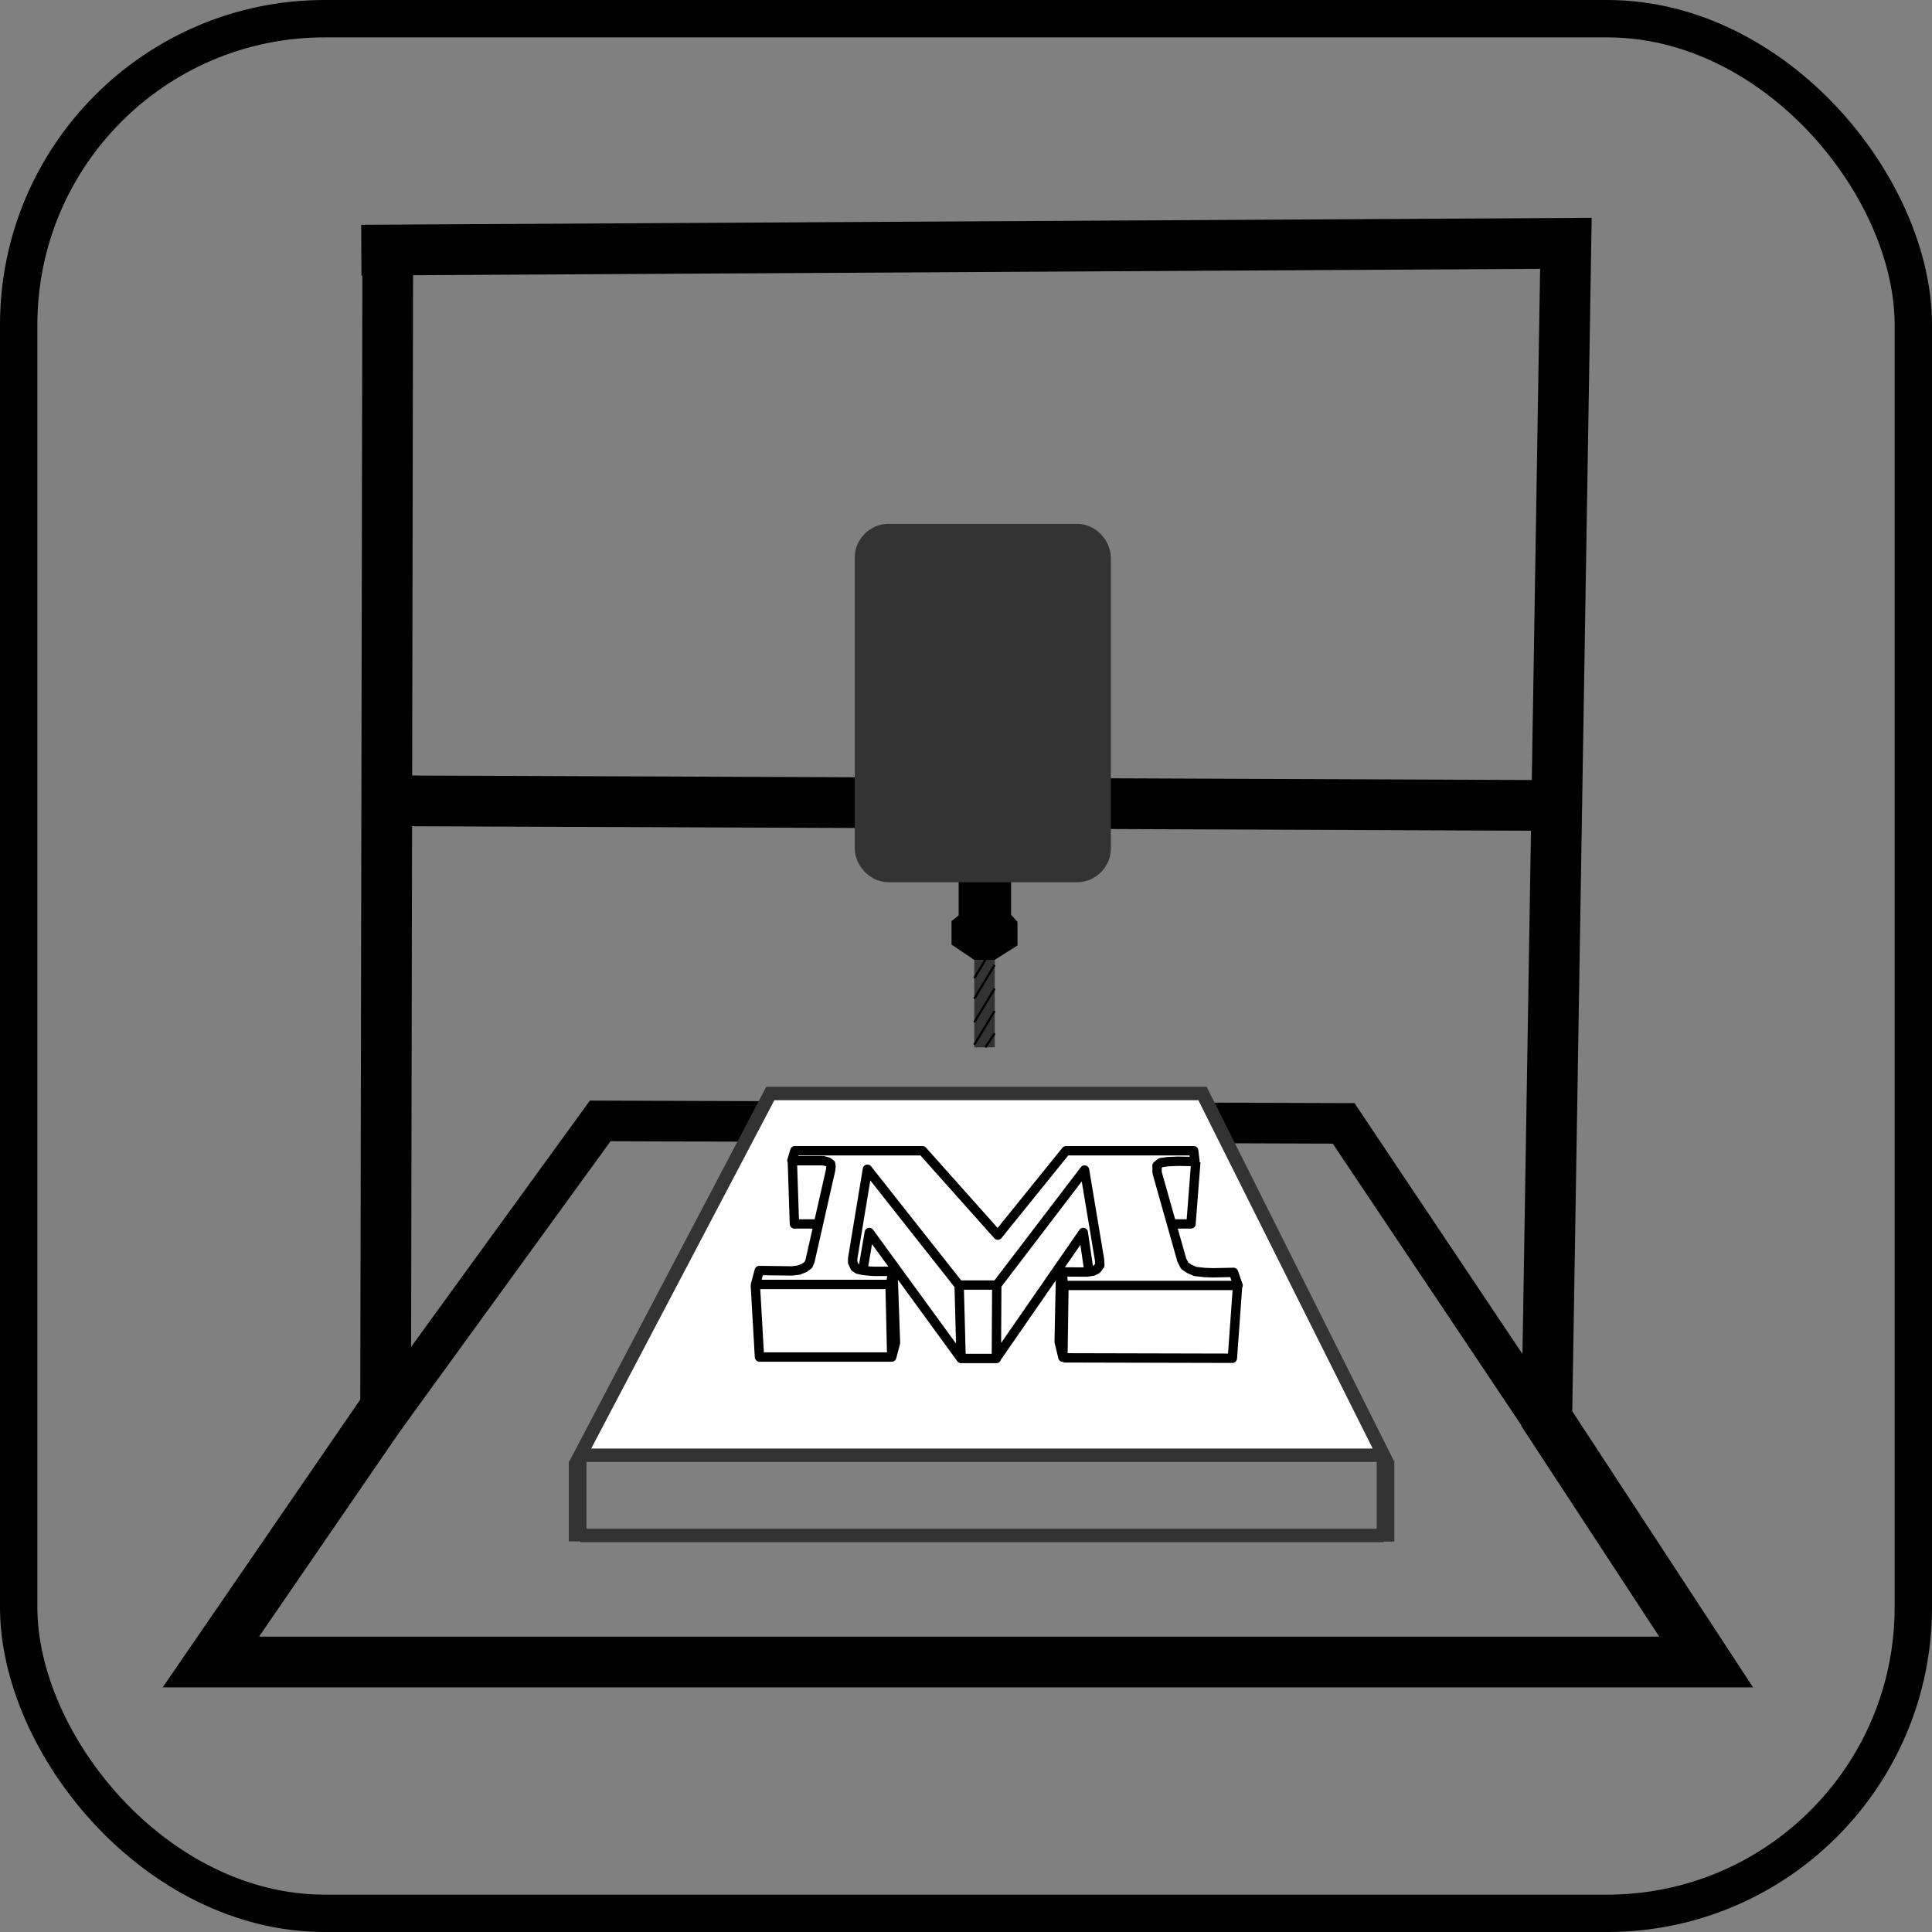 <?xml version="1.0" encoding="UTF-8" standalone="no"?>
<!-- Created with Inkscape (http://www.inkscape.org/) -->

<svg
   xmlns:dc="http://purl.org/dc/elements/1.1/"
   xmlns:cc="http://creativecommons.org/ns#"
   xmlns:rdf="http://www.w3.org/1999/02/22-rdf-syntax-ns#"
   xmlns:svg="http://www.w3.org/2000/svg"
   xmlns="http://www.w3.org/2000/svg"
   xmlns:sodipodi="http://sodipodi.sourceforge.net/DTD/sodipodi-0.dtd"
   xmlns:inkscape="http://www.inkscape.org/namespaces/inkscape"
   width="28.222mm"
   height="28.222mm"
   viewBox="0 0 100 100"
   id="svg9189"
   version="1.1"
   inkscape:version="0.91 r13725"
   sodipodi:docname="CNC-mill.svg">
  <rect x="0" y="0" width="100" height="100" fill="#808080" stroke="none"/>
  <defs
     id="defs9191" />
  <sodipodi:namedview
     id="base"
     pagecolor="#ffffff"
     bordercolor="#666666"
     borderopacity="1.0"
     inkscape:pageopacity="0.0"
     inkscape:pageshadow="2"
     inkscape:zoom="0.7"
     inkscape:cx="-96.755101"
     inkscape:cy="-101.2886"
     inkscape:document-units="px"
     inkscape:current-layer="layer1"
     showgrid="false"
     fit-margin-top="0"
     fit-margin-left="0"
     fit-margin-right="0"
     fit-margin-bottom="0"
     inkscape:window-width="1920"
     inkscape:window-height="1001"
     inkscape:window-x="-9"
     inkscape:window-y="-9"
     inkscape:window-maximized="1" />
  <g
     inkscape:label="Ebene 1"
     inkscape:groupmode="layer"
     id="layer1"
     transform="translate(-152.857,-196.648)">
    <rect
       ry="0"
       y="246.006"
       x="203.444"
       height="4.696"
       width="0.744"
       id="rect4466"
       style="opacity:1;fill:#333333;fill-opacity:1;stroke:#333333;stroke-width:0.315;stroke-linecap:butt;stroke-miterlimit:4;stroke-dasharray:none;stroke-dashoffset:0;stroke-opacity:1" />
    <rect
       ry="15.842"
       y="197.615"
       x="153.824"
       height="98.066"
       width="98.066"
       id="rect4386"
       style="opacity:1;fill:none;fill-opacity:1;stroke:#000000;stroke-width:1.934;stroke-linecap:butt;stroke-miterlimit:4;stroke-dasharray:none;stroke-dashoffset:0;stroke-opacity:1" />
    <path
       style="display:inline;fill:none;fill-rule:evenodd;stroke:#000000;stroke-width:2.625;stroke-linecap:butt;stroke-linejoin:miter;stroke-miterlimit:4;stroke-dasharray:none;stroke-opacity:1"
       d="m 172.929,208.755 -0.112,60.74 -9.046,13.178 77.395,0 -8.248,-12.599 0.989,-60.831 -62.349,0.352"
       id="path4141-1"
       inkscape:connector-curvature="0"
       sodipodi:nodetypes="ccccccc" />
    <path
       style="display:inline;fill:none;fill-opacity:1;fill-rule:evenodd;stroke:#333333;stroke-width:0.695px;stroke-linecap:butt;stroke-linejoin:miter;stroke-opacity:1"
       d="m 224.469,276.123 -41.586,0"
       id="path4251-0"
       inkscape:connector-curvature="0"
       sodipodi:nodetypes="cc" />
    <path
       style="display:inline;fill:none;fill-rule:evenodd;stroke:#000000;stroke-width:2.625;stroke-linecap:butt;stroke-linejoin:miter;stroke-miterlimit:4;stroke-dasharray:none;stroke-opacity:1"
       d="m 172.981,238.097 59.767,0.239"
       id="path4264-8-9"
       inkscape:connector-curvature="0"
       sodipodi:nodetypes="cc" />
    <path
       style="display:inline;fill:none;fill-rule:evenodd;stroke:#000000;stroke-width:2.1;stroke-linecap:butt;stroke-linejoin:miter;stroke-miterlimit:4;stroke-dasharray:none;stroke-opacity:1"
       d="m 233.056,270.705 -10.652,-15.911 -38.48,-0.128 -11.55,15.911"
       id="path4335-7"
       inkscape:connector-curvature="0"
       sodipodi:nodetypes="cccc" />
    <path
       style="display:inline;fill:#000000;fill-opacity:1;fill-rule:evenodd;stroke:#000000;stroke-width:0.875;stroke-linecap:butt;stroke-linejoin:miter;stroke-miterlimit:4;stroke-dasharray:none;stroke-opacity:1"
       d="m 202.914,241.31 0,2.928 -0.368,0.294 0,0.773 0.872,0.589 0.797,0 0.87,-0.552 0,-0.81 -0.331,-0.368 0,-2.858"
       id="path4342-0-8"
       inkscape:connector-curvature="0"
       sodipodi:nodetypes="cccccccccc" />
    <rect
       style="opacity:1;fill:#333333;fill-opacity:1;stroke:#333333;stroke-width:2.257;stroke-linecap:butt;stroke-miterlimit:4;stroke-dasharray:none;stroke-dashoffset:0;stroke-opacity:1"
       id="rect4454"
       width="11"
       height="16.294"
       x="198.227"
       y="224.89"
       ry="0.625" />
    <path
       sodipodi:nodetypes="ccccc"
       inkscape:connector-curvature="0"
       id="path4470"
       d="m 224.469,271.971 -41.586,0 9.846,-18.725 22.369,3.5e-4 z"
       style="display:inline;fill:#ffffff;fill-opacity:1;fill-rule:evenodd;stroke:#333333;stroke-width:0.695px;stroke-linecap:butt;stroke-linejoin:miter;stroke-opacity:1" />
    <path
       style="fill:none;fill-rule:evenodd;stroke:#333333;stroke-width:0.915px;stroke-linecap:butt;stroke-linejoin:miter;stroke-opacity:1"
       d="m 182.755,276.432 0,-4.149"
       id="path4472"
       inkscape:connector-curvature="0"
       sodipodi:nodetypes="cc" />
    <path
       sodipodi:nodetypes="cc"
       inkscape:connector-curvature="0"
       id="path4474"
       d="m 224.571,276.44 0,-4.149"
       style="fill:none;fill-rule:evenodd;stroke:#333333;stroke-width:0.915px;stroke-linecap:butt;stroke-linejoin:miter;stroke-opacity:1" />
    <path
       style="fill:none;fill-rule:evenodd;stroke:#000000;stroke-width:0.484;stroke-linecap:butt;stroke-linejoin:round;stroke-miterlimit:4;stroke-dasharray:none;stroke-opacity:1"
       d="m 193.997,256.21 6.609,0 3.897,4.37 3.531,-4.37 6.609,0 0.065,0.56 -0.867,-0.016 -0.533,0.021 -0.366,0.049 -0.199,0.161 0.006,0.361 1.277,4.52 0.152,0.297 0.236,0.16 0.312,0.137 0.487,0.053 0.441,0.015 1.05,-0.023 0.236,0.677 -9.042,0 -0.061,-0.7 1.286,0.008 0.304,-0.046 0.198,-0.099 0.16,-0.213 -0.015,-0.274 -0.776,-4.651 -4.545,5.956 -1.959,0 -4.736,-5.996 -0.764,4.629 0,0.194 0.118,0.248 0.161,0.108 0.248,0.054 0.28,0.032 0.28,0.021 0.98,0 -0.097,0.678 -6.997,0 0.194,-0.721 1.69,0.021 0.355,-0.043 0.291,-0.118 0.205,-0.151 0.086,-0.205 1.066,-4.704 0.021,-0.205 -0.021,-0.118 -0.14,-0.097 -0.248,-0.065 -1.615,0 z m -0.129,0.517 0.108,3.272 1.227,0 m 3.724,3.122 0.086,3.767 -6.846,0 -0.215,-3.746 m 7.061,3.746 0.194,-0.732 -0.129,-3.692 m -1.539,-0.205 0.312,-1.819 4.753,6.523 -0.102,-3.8 m 1.948,0 -0.021,3.8 -1.787,0 m 6.566,-4.607 -0.28,-1.916 -4.478,6.469 m 3.477,-3.703 -0.054,3.692 -0.194,-0.797 0.075,-3.617 m 9.16,0.732 -0.269,3.735 -8.74,-0.021 m 5.727,-6.932 0.872,0 0.248,-3.208"
       id="path4516"
       inkscape:connector-curvature="0"
       sodipodi:nodetypes="ccccccccccccccccccccccccccccccccccccccccccccccccccccccccccccccccccccccccccccccccccc" />
    <path
       style="fill:none;fill-rule:evenodd;stroke:#000000;stroke-width:0.115;stroke-linecap:butt;stroke-linejoin:miter;stroke-miterlimit:4;stroke-dasharray:none;stroke-opacity:1"
       d="m 204.34,246.591 -1.057,1.75"
       id="path4293"
       inkscape:connector-curvature="0" />
    <path
       inkscape:connector-curvature="0"
       id="path4295"
       d="m 204.34,247.815 -1.057,1.75"
       style="fill:none;fill-rule:evenodd;stroke:#000000;stroke-width:0.115;stroke-linecap:butt;stroke-linejoin:miter;stroke-miterlimit:4;stroke-dasharray:none;stroke-opacity:1" />
    <path
       style="fill:none;fill-rule:evenodd;stroke:#000000;stroke-width:0.115;stroke-linecap:butt;stroke-linejoin:miter;stroke-miterlimit:4;stroke-dasharray:none;stroke-opacity:1"
       d="m 204.34,248.975 -1.057,1.75"
       id="path4297"
       inkscape:connector-curvature="0" />
    <path
       inkscape:connector-curvature="0"
       id="path4299"
       d="m 204.34,250.135 -0.481,0.724"
       style="fill:none;fill-rule:evenodd;stroke:#000000;stroke-width:0.115;stroke-linecap:butt;stroke-linejoin:miter;stroke-miterlimit:4;stroke-dasharray:none;stroke-opacity:1"
       sodipodi:nodetypes="cc" />
    <path
       style="fill:none;fill-rule:evenodd;stroke:#000000;stroke-width:0.115;stroke-linecap:butt;stroke-linejoin:miter;stroke-miterlimit:4;stroke-dasharray:none;stroke-opacity:1"
       d="m 204.34,245.53 -1.057,1.75"
       id="path4301"
       inkscape:connector-curvature="0" />
  </g>
</svg>
